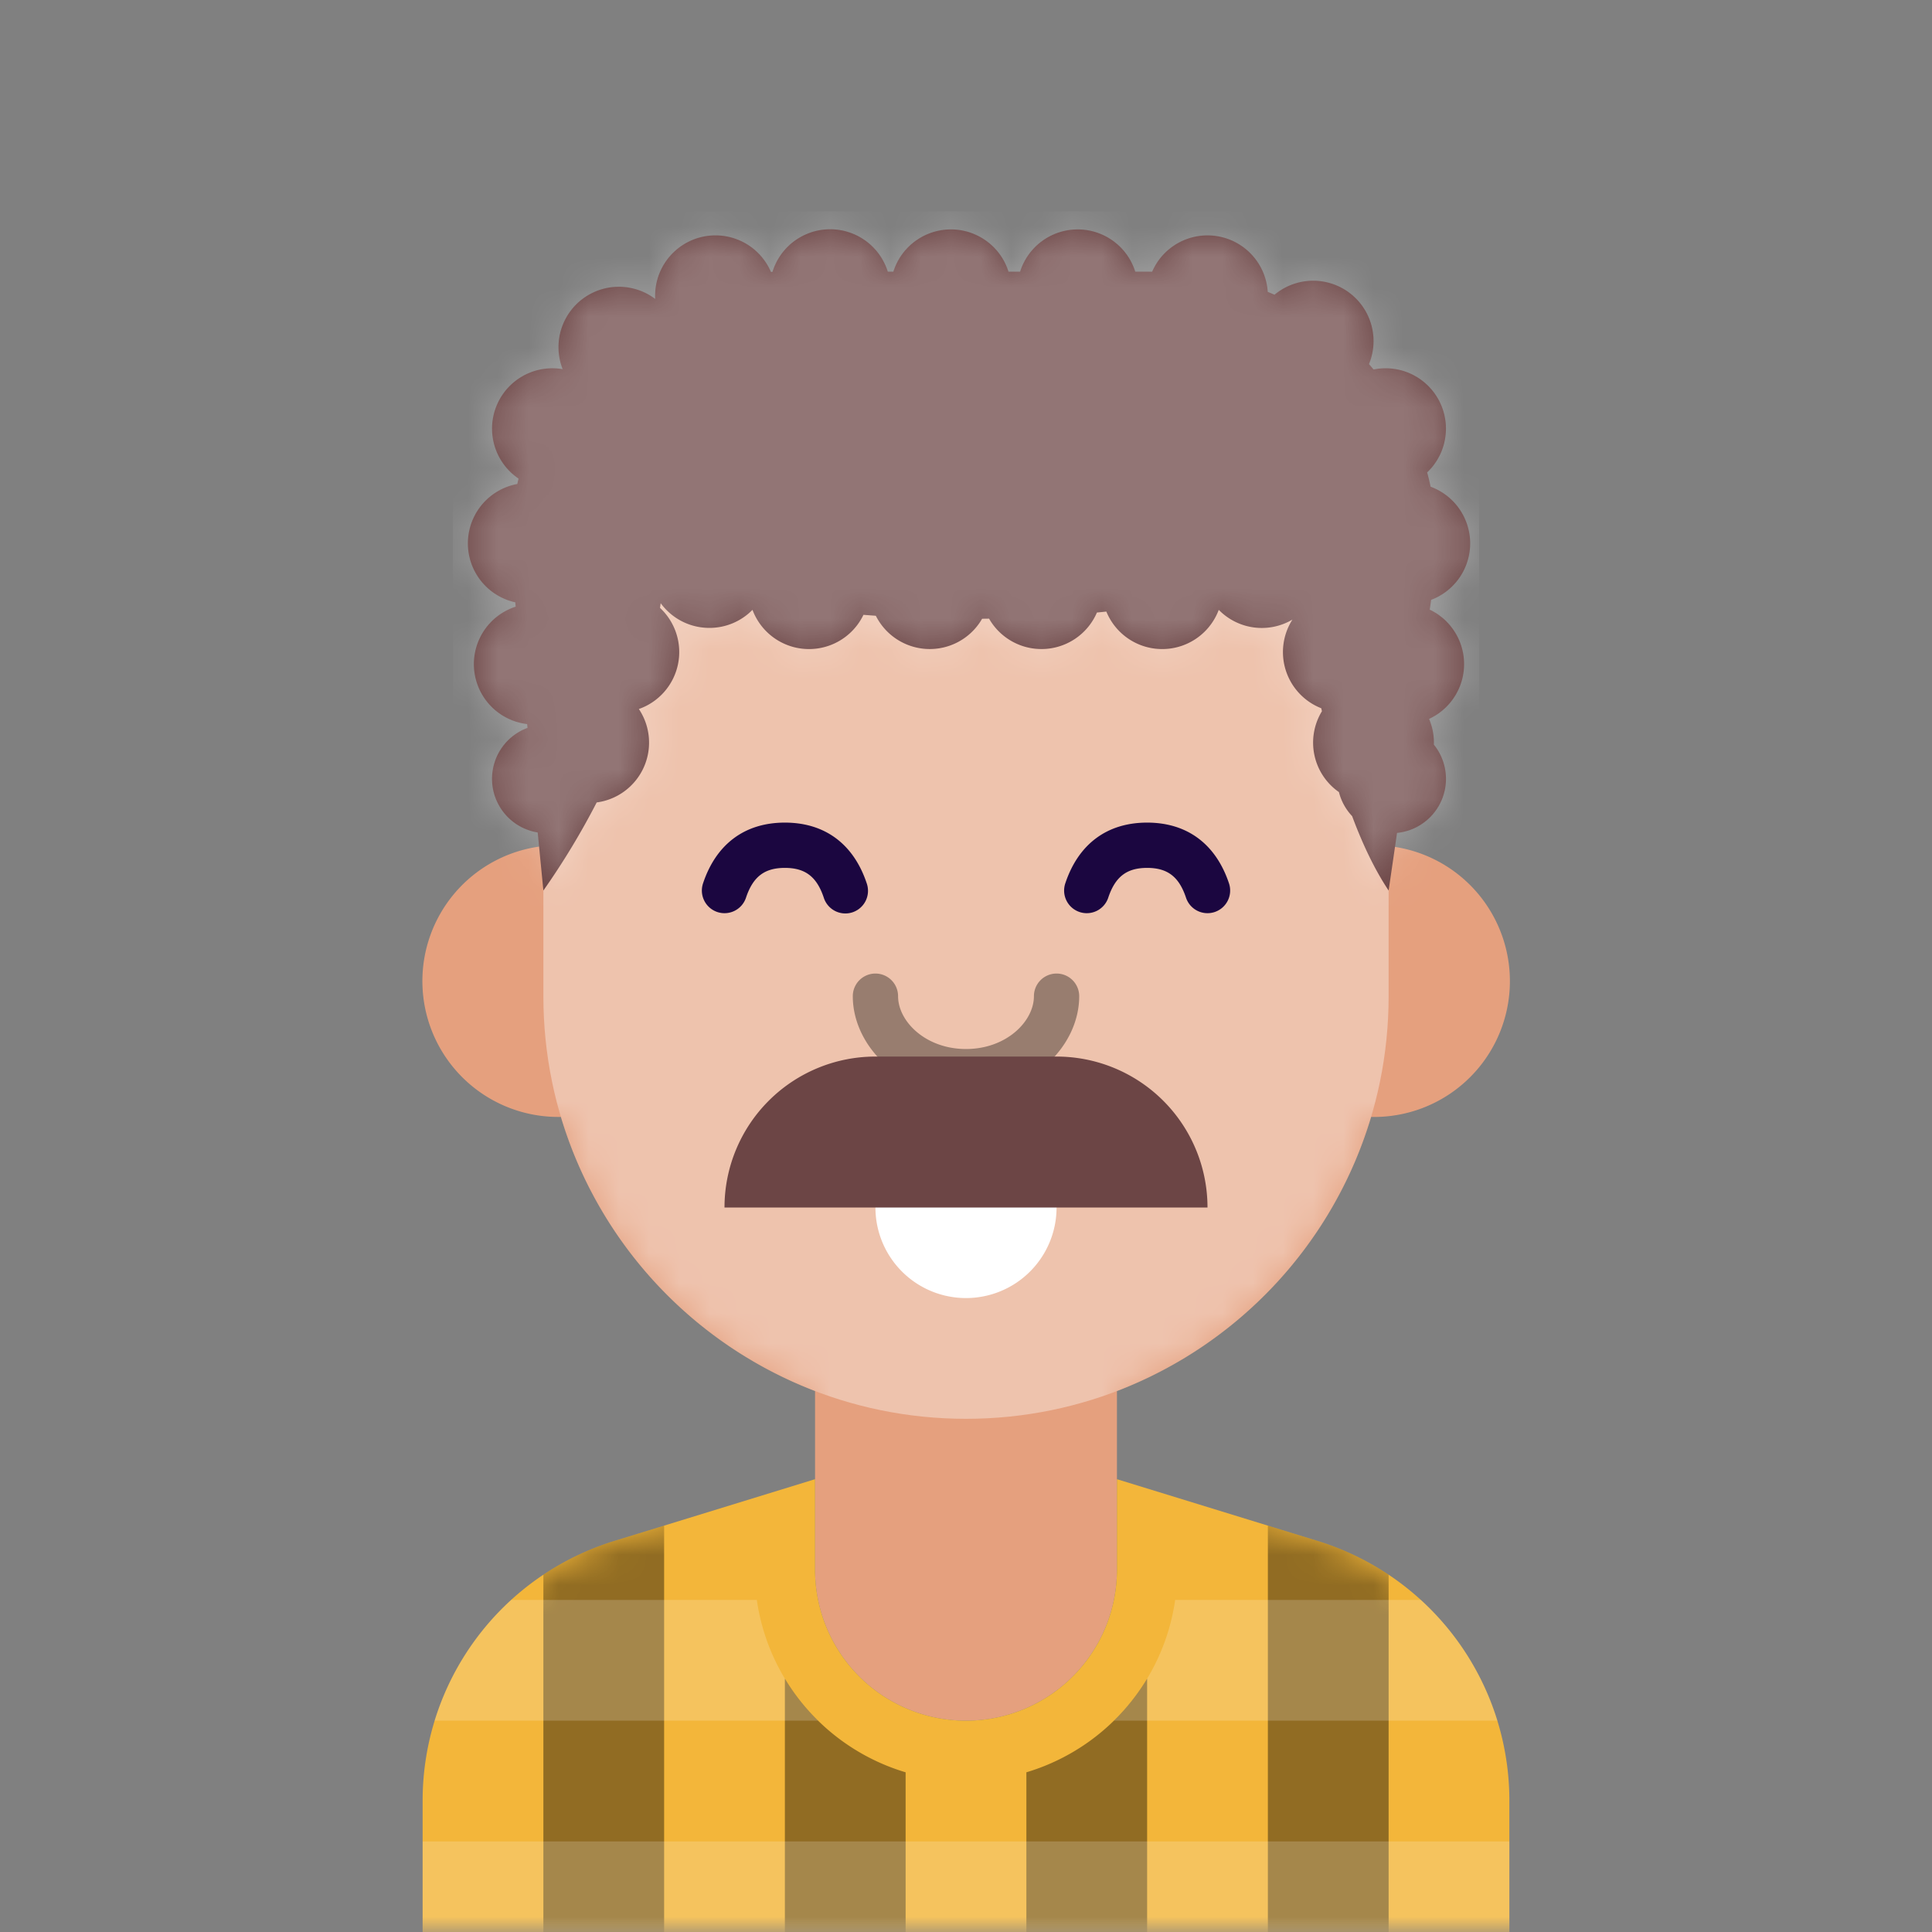 <svg xmlns:dc="http://purl.org/dc/elements/1.1/" xmlns:cc="http://creativecommons.org/ns#" xmlns:rdf="http://www.w3.org/1999/02/22-rdf-syntax-ns#" xmlns:svg="http://www.w3.org/2000/svg" xmlns="http://www.w3.org/2000/svg" viewBox="0 0 64 64" fill="none"><rect x="0" y="0" width="64" height="64" fill="#808080" stroke="none"/><mask id="avatarsRadiusMask"><rect width="64" height="64" rx="0" ry="0" x="0" y="0" fill="#fff"/></mask><g mask="url(#avatarsRadiusMask)"><path d="M37 46.08V52a5 5 0 0 1-10 0v-5.92A14.035 14.035 0 0 1 18.58 37h-.08a4.5 4.5 0 0 1-.5-8.973V27c0-7.732 6.268-14 14-14s14 6.268 14 14v1.027A4.5 4.5 0 0 1 45.42 37 14.035 14.035 0 0 1 37 46.081Z" fill="rgba(229, 160, 126, 1)"/><mask id="personas-a" style="mask-type:alpha" maskUnits="userSpaceOnUse" x="14" y="13" width="36" height="44"><path d="M37 46.08V52a5 5 0 0 1-10 0v-5.92A14.035 14.035 0 0 1 18.58 37h-.08a4.5 4.5 0 0 1-.5-8.973V27c0-7.732 6.268-14 14-14s14 6.268 14 14v1.027A4.5 4.5 0 0 1 45.42 37 14.035 14.035 0 0 1 37 46.081Z" fill="#fff"/></mask><g mask="url(#personas-a)"><path d="M32 13c7.732 0 14 6.268 14 14v6c0 7.732-6.268 14-14 14s-14-6.268-14-14v-6c0-7.732 6.268-14 14-14Z" fill="#fff" style="mix-blend-mode:overlay" opacity=".364"/></g><g transform="translate(20 24)"><g fill="#1B0640"><path d="M3.763 6.212a.75.75 0 0 0 .949-.475c.233-.699.617-.987 1.288-.987s1.056.288 1.289.987a.75.75 0 1 0 1.423-.474C8.278 3.962 7.329 3.25 6 3.25c-1.329 0-2.278.712-2.711 2.013a.75.75 0 0 0 .474.949ZM15.763 6.212a.75.75 0 0 0 .949-.475c.233-.699.617-.987 1.288-.987s1.055.288 1.288.987a.75.75 0 1 0 1.424-.474C20.277 3.962 19.329 3.25 18 3.25c-1.329 0-2.278.712-2.711 2.013a.75.75 0 0 0 .474.949Z"/></g></g><g transform="translate(2 2)"><path d="M31.792 7a2 2 0 0 1 3.816 0h.558a2 2 0 0 1 3.83.668c.075.03.15.063.224.095a2 2 0 0 1 3.13 2.298l.152.178a2 2 0 0 1 1.775 3.41 8.9 8.9 0 0 1 .114.474 2 2 0 0 1 .018 3.748l-.047.324a2 2 0 0 1-.022 3.62 1.994 1.994 0 0 1 .159.852 1.8 1.8 0 0 1-1.22 2.924L44 27.5c-.44-.659-.842-1.48-1.209-2.465a1.796 1.796 0 0 1-.437-.796 1.997 1.997 0 0 1-.563-2.679l-.022-.098a2 2 0 0 1-.956-2.937 1.994 1.994 0 0 1-2.44-.323 2 2 0 0 1-3.724.057 39.11 39.11 0 0 1-.312.032 2 2 0 0 1-3.573.203l-.23.003a2 2 0 0 1-3.521-.099l-.41-.031a2 2 0 0 1-3.676-.165c-.363.369-.868.598-1.427.598-.663 0-1.25-.322-1.614-.818l-.022.155a2 2 0 0 1-.701 3.35 2 2 0 0 1-1.397 3.095A24.9 24.9 0 0 1 16 27.5l-.188-1.923a1.8 1.8 0 0 1-.338-3.465l-.012-.126a2 2 0 0 1-.38-3.889l-.013-.144a2 2 0 0 1 .067-3.92c.013-.06.027-.118.042-.178a2 2 0 0 1 1.46-3.627 2 2 0 0 1 3.066-2.326 2 2 0 0 1 3.835-.894l.05-.002A2 2 0 0 1 27.41 7h.183a2 2 0 0 1 3.816 0h.384Z" fill="rgba(108, 69, 69, 1)"/><mask id="hairCurlyHighTop-a" style="mask-type:alpha" maskUnits="userSpaceOnUse" x="13" y="5" width="34" height="23"><path d="M31.792 7a2 2 0 0 1 3.816 0h.558a2 2 0 0 1 3.83.668c.075.03.15.063.224.095a2 2 0 0 1 3.13 2.298l.152.178a2 2 0 0 1 1.775 3.41 8.9 8.9 0 0 1 .114.474 2 2 0 0 1 .018 3.748l-.047.324a2 2 0 0 1-.022 3.62 1.994 1.994 0 0 1 .159.852 1.8 1.8 0 0 1-1.22 2.924L44 27.5c-.44-.659-.842-1.48-1.209-2.465a1.796 1.796 0 0 1-.437-.796 1.997 1.997 0 0 1-.563-2.679l-.022-.098a2 2 0 0 1-.956-2.937 1.994 1.994 0 0 1-2.44-.323 2 2 0 0 1-3.724.057 39.11 39.11 0 0 1-.312.032 2 2 0 0 1-3.573.203l-.23.003a2 2 0 0 1-3.521-.099l-.41-.031a2 2 0 0 1-3.676-.165c-.363.369-.868.598-1.427.598-.663 0-1.25-.322-1.614-.818l-.022.155a2 2 0 0 1-.701 3.35 2 2 0 0 1-1.397 3.095A24.9 24.9 0 0 1 16 27.5l-.188-1.923a1.8 1.8 0 0 1-.338-3.465l-.012-.126a2 2 0 0 1-.38-3.889l-.013-.144a2 2 0 0 1 .067-3.92c.013-.06.027-.118.042-.178a2 2 0 0 1 1.46-3.627 2 2 0 0 1 3.066-2.326 2 2 0 0 1 3.835-.894l.05-.002A2 2 0 0 1 27.41 7h.183a2 2 0 0 1 3.816 0h.384Z" fill="#fff"/></mask><g mask="url(#hairCurlyHighTop-a)"><path fill="#fff" d="M13 5h34v23H13z" style="mix-blend-mode:overlay" opacity=".259"/></g></g><g transform="translate(11 44)"><path d="M16 5v3a5 5 0 0 0 10 0V5l6.647 2.045A9 9 0 0 1 39 15.647V20H3v-4.353a9 9 0 0 1 6.353-8.602L16 5Z" fill="rgba(243, 182, 58, 1)"/><mask id="bodyCheckered-a" style="mask-type:alpha" maskUnits="userSpaceOnUse" x="3" y="5" width="36" height="15"><path d="M16 5v3a5 5 0 0 0 10 0V5l6.647 2.045A9 9 0 0 1 39 15.647V20H3v-4.353a9 9 0 0 1 6.353-8.602L16 5Z" fill="#fff"/></mask><g mask="url(#bodyCheckered-a)"><path fill-rule="evenodd" clip-rule="evenodd" d="M7 20h4V6.538l-1.647.507A8.99 8.99 0 0 0 7 8.163V20ZM32.647 7.045 31 6.538V20h4V8.163a8.99 8.99 0 0 0-2.353-1.118ZM23 20h4v-8.392a7.017 7.017 0 0 1-4 3.102V20Zm-4 0h-4v-8.392a7.017 7.017 0 0 0 4 3.102V20Z" fill="#000" style="mix-blend-mode:overlay" opacity=".404"/></g><g style="mix-blend-mode:lighten" opacity=".18" fill="#fff"><path d="M3.397 13a9.014 9.014 0 0 1 2.535-4h8.139a6.982 6.982 0 0 0 2.03 4H3.397ZM39 17v3H3v-3h36ZM36.068 9a9.014 9.014 0 0 1 2.535 4H25.899a6.982 6.982 0 0 0 2.03-4h8.14Z"/></g><mask id="bodyCheckered-b" style="mask-type:alpha" maskUnits="userSpaceOnUse" x="3" y="9" width="36" height="11"><g style="mix-blend-mode:lighten" fill="#fff"><path d="M3.397 13a9.014 9.014 0 0 1 2.535-4h8.139a6.982 6.982 0 0 0 2.03 4H3.397ZM39 17v3H3v-3h36ZM36.068 9a9.014 9.014 0 0 1 2.535 4H25.899a6.982 6.982 0 0 0 2.03-4h8.14Z"/></g></mask></g><g transform="translate(23 36)"><path d="M6 3h6v1a3 3 0 0 1-6 0V3Z" fill="#fff"/></g><g><g transform="translate(24 28)"><path d="M4.25 5a.75.75 0 0 1 1.5 0c0 .836.914 1.75 2.25 1.75 1.336 0 2.25-.914 2.25-1.75a.75.75 0 0 1 1.5 0c0 1.664-1.586 3.25-3.75 3.25-2.164 0-3.75-1.586-3.75-3.25Z" fill="#000" style="mix-blend-mode:overlay" opacity=".36"/></g></g><g><g transform="translate(14 26)"><path d="M10 14a5 5 0 0 1 5-5h6a5 5 0 0 1 5 5H10Z" fill="rgba(108, 69, 69, 1)"/></g></g></g></svg>